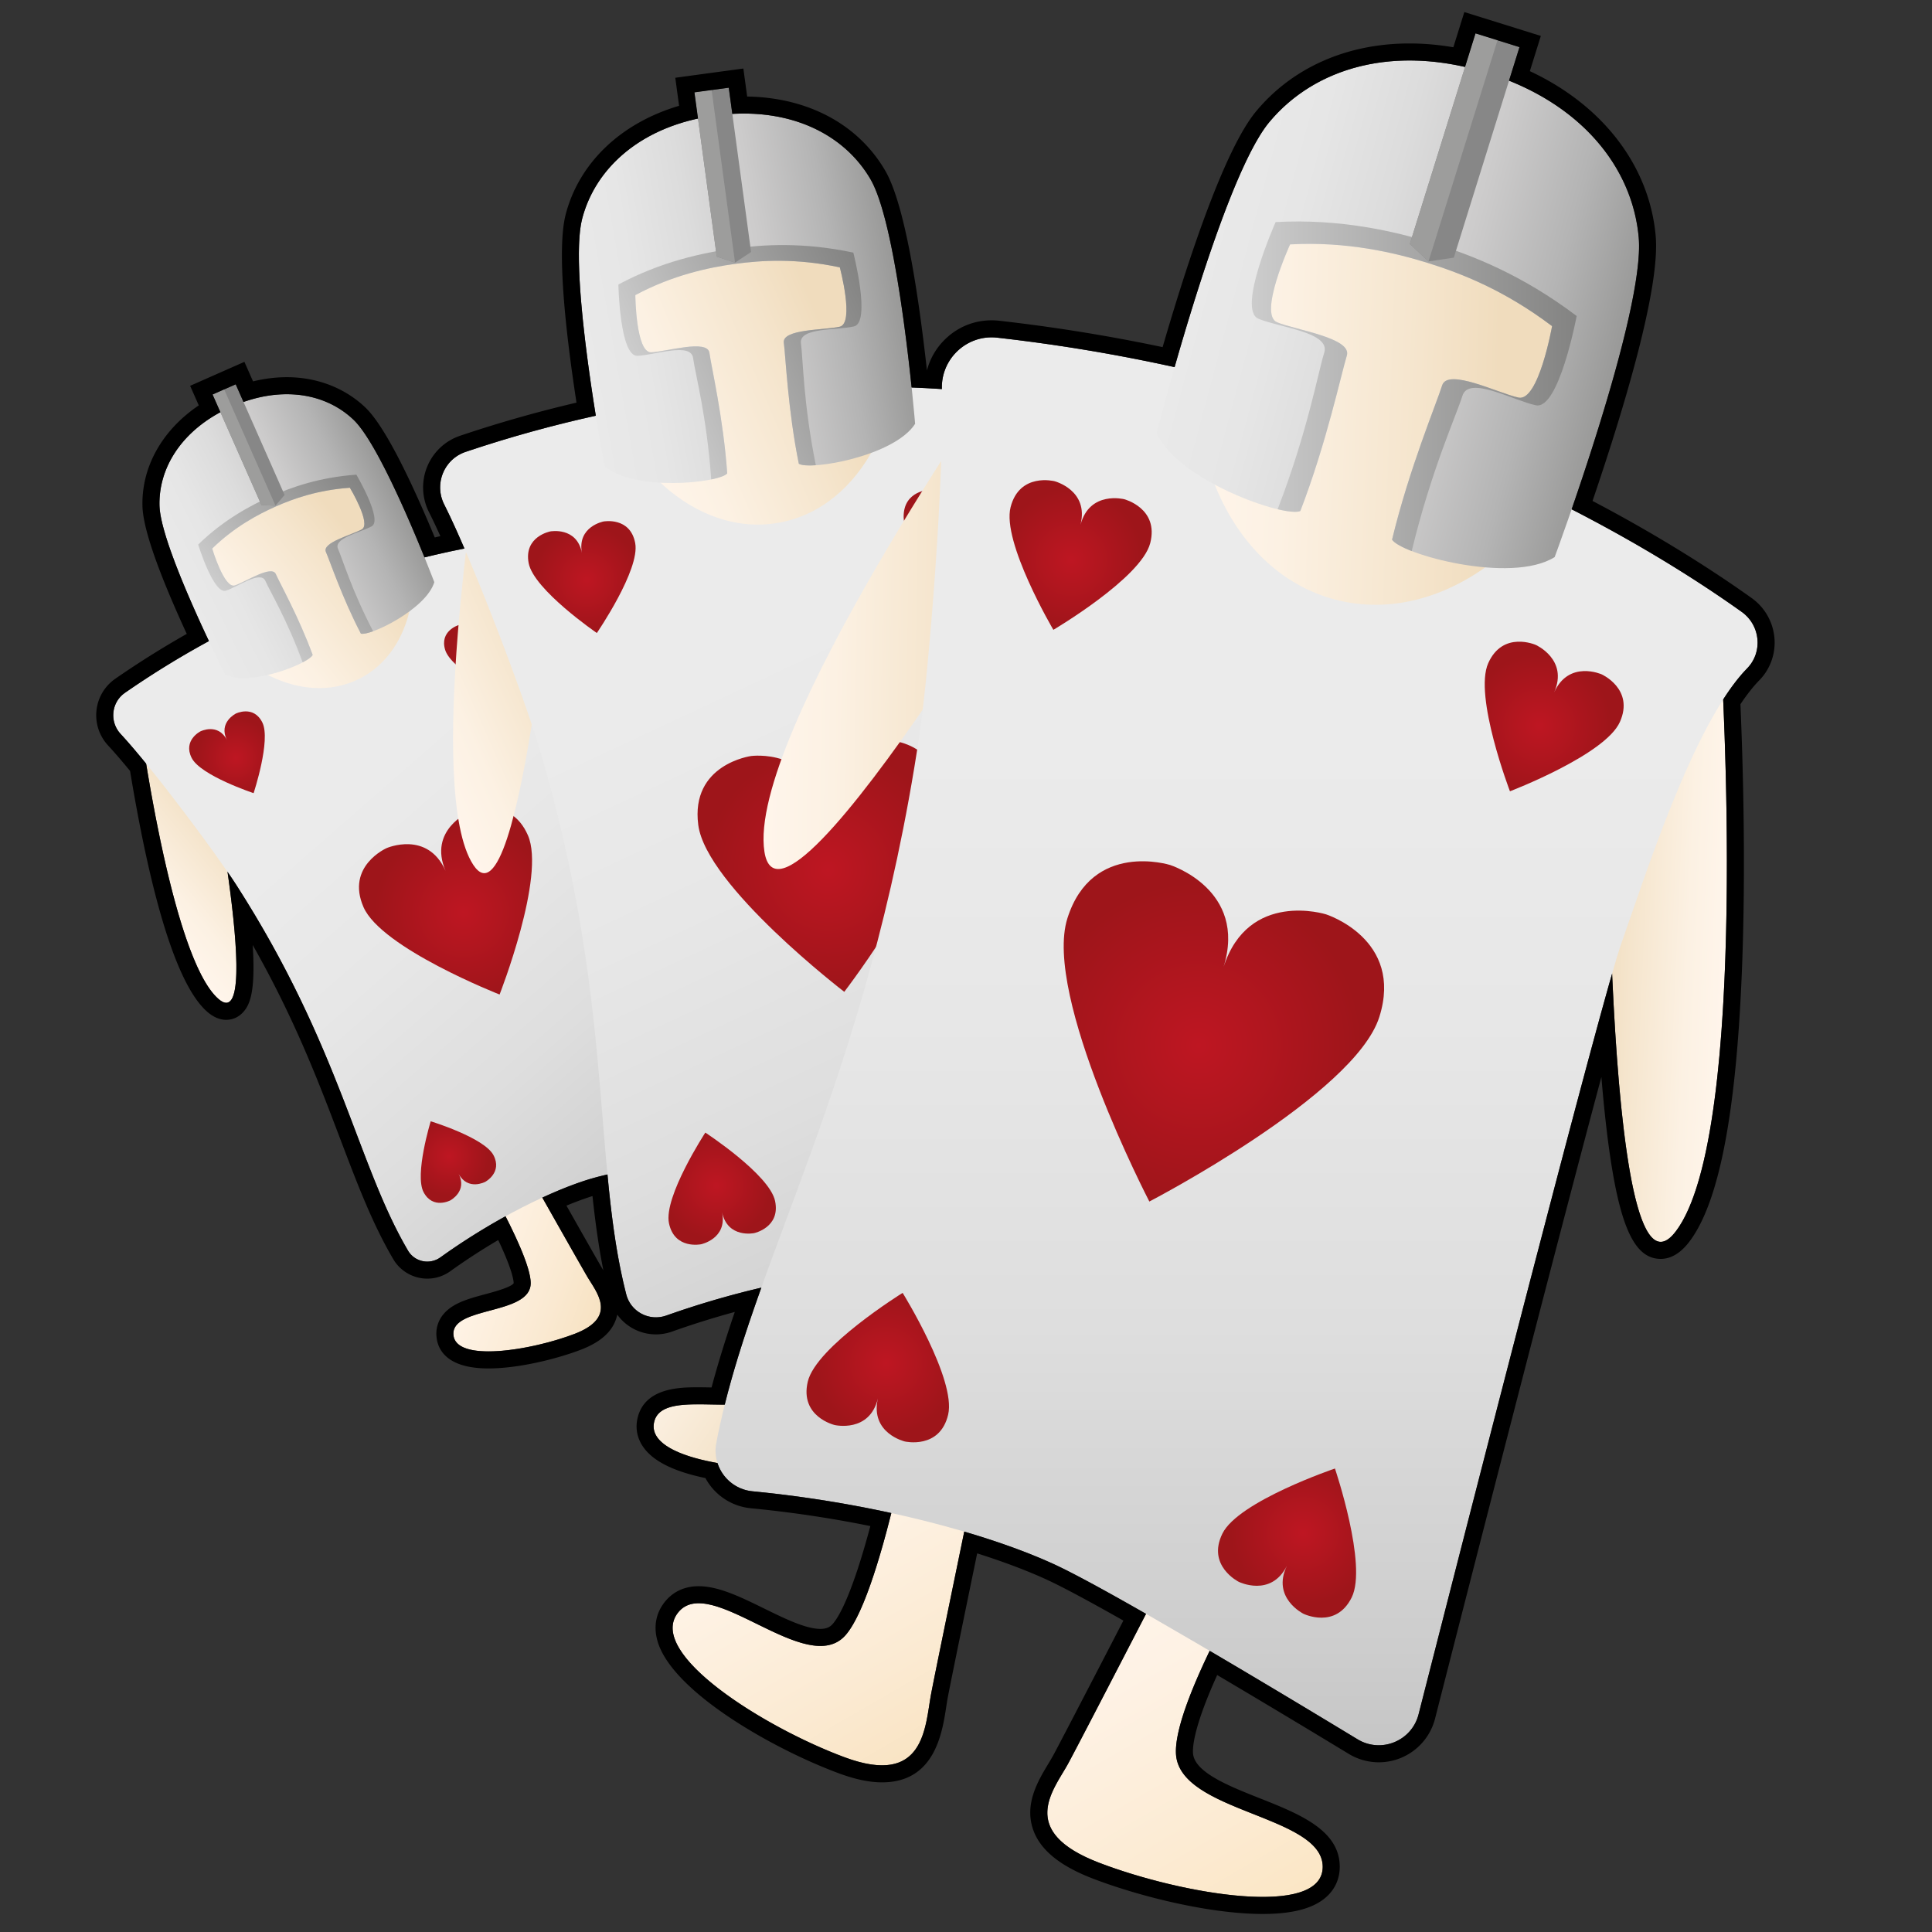 <svg xmlns="http://www.w3.org/2000/svg" viewBox="0 0 566.93 566.93"><rect x="0" y="0" width="566.93" height="566.93" fill="#333333" stroke="none"/><style>.st5{fill:#b2b2b2}.st17{fill:#878787}.st18,.st47{fill:#9d9d9c}.st47{display:none}</style><g id="Laag_3_kopie"><linearGradient id="SVGID_1_" gradientUnits="userSpaceOnUse" x1="96.138" y1="254.856" x2="122.748" y2="300.947" gradientTransform="rotate(-41.164 251.459 263.643)"><stop offset="0" stop-color="#fff5eb"/><stop offset=".295" stop-color="#fef2e4"/><stop offset=".738" stop-color="#fae9d1"/><stop offset="1" stop-color="#f7e2c2"/></linearGradient><path d="M136.648 336.094s19.028 30.933 19.08 40.401c.051 9.47-23.117 6.734-22.681 15.074.436 8.34 22.67 4.757 35.526-.141 12.857-4.898 6.473-12.216 3.773-16.777-2.27-3.834-24.046-42.403-24.046-42.403l-11.652 3.846z" fill="url(#SVGID_1_)"/><linearGradient id="SVGID_2_" gradientUnits="userSpaceOnUse" x1="145.865" y1="273.301" x2="177.3" y2="327.747" gradientTransform="rotate(-41.164 251.459 263.643)"><stop offset="0" stop-color="#fff5eb"/><stop offset=".218" stop-color="#fcf1e3"/><stop offset=".544" stop-color="#f5e5cd"/><stop offset=".738" stop-color="#f0dcbd"/></linearGradient><path d="M196.456 316.597s5.269 32.48 11.857 39.311c6.588 6.831 24.248-8.122 29.75-1.85 5.502 6.273-14.143 18.277-27.482 23.189-13.338 4.912-13.238-4.006-14.275-8.684-.945-4.266-11.523-47.087-11.523-47.087l11.673-4.879z" fill="url(#SVGID_2_)"/><path class="st5" d="M168.32 157.182s6.264-.703 6.89 13.353c.494 11.099 7.974 39.63 14.954 68.562 4.999 20.72-39.889-39.79-39.889-39.79l9.801-40.24 8.244-1.885z"/><linearGradient id="SVGID_3_" gradientUnits="userSpaceOnUse" x1="227.081" y1="178.444" x2="251.106" y2="178.444" gradientTransform="rotate(-41.164 251.459 263.643)"><stop offset="0" stop-color="#fff5eb"/><stop offset=".218" stop-color="#fcf1e3"/><stop offset=".544" stop-color="#f5e5cd"/><stop offset=".738" stop-color="#f0dcbd"/></linearGradient><path d="M161.546 166.224s58.052 52.22 58.377 72.55c.325 20.329-69.876-54.084-69.876-54.084l11.5-18.466z" fill="url(#SVGID_3_)"/><linearGradient id="SVGID_4_" gradientUnits="userSpaceOnUse" x1="86.38" y1="124.148" x2="140.833" y2="124.148" gradientTransform="matrix(.646 -.599 .636 .765 -94.55 221.276)"><stop offset="0" stop-color="#fff5eb"/><stop offset=".218" stop-color="#fcf1e3"/><stop offset=".544" stop-color="#f5e5cd"/><stop offset=".738" stop-color="#f0dcbd"/></linearGradient><path d="M40.71 209.58s9.208 71.278 23.406 83.562-4.89-80.593-4.89-80.593L40.71 209.58z" fill="url(#SVGID_4_)"/><linearGradient id="SVGID_5_" gradientUnits="userSpaceOnUse" x1="171.548" y1="76.78" x2="171.548" y2="303.343" gradientTransform="rotate(-41.164 251.459 263.643)"><stop offset="0" stop-color="#ebebeb"/><stop offset=".289" stop-color="#ebebeb"/><stop offset=".485" stop-color="#e7e7e7"/><stop offset=".702" stop-color="#dedede"/><stop offset=".93" stop-color="#cdcdcd"/><stop offset="1" stop-color="#c6c6c6"/></linearGradient><path d="M119.735 366.993c1.956 3.321 6.353 4.224 9.484 1.976 16.023-11.503 33.046-19.804 44.317-23.119 9.324-2.742 39.981-8.25 55.242-10.921 4.373-.766 6.758-5.533 4.753-9.493-13.097-25.868-53.739-106.3-57.122-114.944-4.54-11.597-18.637-48.189-8.089-53.31 0 0-64.678-.314-131.65 46.11-4.015 2.782-4.602 8.491-1.279 12.07 9.53 10.263 28.21 35.377 33.93 44.29 30.638 47.742 35.42 81.88 50.414 107.34z" fill="url(#SVGID_5_)"/><radialGradient id="SVGID_6_" cx="116.616" cy="229.703" r="26.32" gradientTransform="rotate(-23.603 217.295 202.173)" gradientUnits="userSpaceOnUse"><stop offset="0" stop-color="#be1622"/><stop offset="1" stop-color="#9e151a"/></radialGradient><path d="M146.604 291.826s13.584-34.656 8.31-46.712c-5.276-12.055-17.334-6.786-17.334-6.786s-11.997 5.236-6.827 17.236c-5.292-11.946-17.286-6.7-17.286-6.7s-12.058 5.269-6.795 17.33c5.263 12.06 39.922 25.636 39.922 25.636" fill="url(#SVGID_6_)"/><radialGradient id="SVGID_7_" cx="146.593" cy="182.957" r="11.601" gradientTransform="rotate(-17.088 177.927 198.447)" gradientUnits="userSpaceOnUse"><stop offset="0" stop-color="#be1622"/><stop offset="1" stop-color="#9e151a"/></radialGradient><path d="M146.835 203.935s7.682-14.497 5.975-20.04c-1.707-5.543-7.25-3.839-7.25-3.839s-5.516 1.693-3.852 7.206c-1.72-5.496-7.235-3.798-7.235-3.798s-5.544 1.704-3.842 7.249 16.2 13.223 16.2 13.223" fill="url(#SVGID_7_)"/><radialGradient id="SVGID_8_" cx="77.931" cy="153.486" r="11.601" gradientTransform="rotate(-26.679 218.822 206.322)" gradientUnits="userSpaceOnUse"><stop offset="0" stop-color="#be1622"/><stop offset="1" stop-color="#9e151a"/></radialGradient><path d="M74.418 232.735s5.16-15.574 2.553-20.755-7.79-2.577-7.79-2.577-5.156 2.589-2.596 7.747c-2.612-5.132-7.767-2.54-7.767-2.54s-5.182 2.605-2.58 7.788 18.176 10.34 18.176 10.34" fill="url(#SVGID_8_)"/><radialGradient id="SVGID_9_" cx="293.818" cy="561.542" r="11.601" gradientTransform="rotate(152.029 240.502 430.238)" gradientUnits="userSpaceOnUse"><stop offset="0" stop-color="#be1622"/><stop offset="1" stop-color="#9e151a"/></radialGradient><path d="M126.387 329.034s-4.807 15.686-2.084 20.807c2.723 5.121 7.845 2.401 7.845 2.401s5.097-2.704 2.422-7.804c2.726 5.073 7.821 2.364 7.821 2.364s5.123-2.72 2.405-7.844c-2.718-5.123-18.406-9.926-18.406-9.926" fill="url(#SVGID_9_)"/><radialGradient id="SVGID_10_" cx="246.683" cy="519.969" r="11.601" gradientTransform="rotate(165.113 236.856 414.823)" gradientUnits="userSpaceOnUse"><stop offset="0" stop-color="#be1622"/><stop offset="1" stop-color="#9e151a"/></radialGradient><path d="M197.363 304.521s-8.233 14.192-6.74 19.796 7.098 4.114 7.098 4.114 5.577-1.48 4.125-7.053c1.508 5.558 7.084 4.074 7.084 4.074s5.605-1.49 4.118-7.096c-1.488-5.606-15.68-13.836-15.68-13.836" fill="url(#SVGID_10_)"/><linearGradient id="SVGID_11_" gradientUnits="userSpaceOnUse" x1="158.145" y1="82.6" x2="224.366" y2="82.6" gradientTransform="rotate(-39.137 249.667 269.257)"><stop offset="0" stop-color="#fff5eb"/><stop offset=".218" stop-color="#fcf1e3"/><stop offset=".544" stop-color="#f5e5cd"/><stop offset=".738" stop-color="#f0dcbd"/></linearGradient><path d="M115.722 146.89c-10.37-20.929-31.839-31.423-47.951-23.439s-20.768 31.423-10.397 52.351 31.839 31.423 47.951 23.439 20.767-31.422 10.397-52.351z" fill="url(#SVGID_11_)"/><linearGradient id="SVGID_12_" gradientUnits="userSpaceOnUse" x1="163.127" y1="62.292" x2="229.51" y2="80.08" gradientTransform="rotate(-41.164 251.459 263.643)"><stop offset="0" stop-color="#e9e9e9"/><stop offset=".186" stop-color="#e6e6e6"/><stop offset=".389" stop-color="#dcdcdc"/><stop offset=".599" stop-color="#cccbcb"/><stop offset=".814" stop-color="#b4b4b4"/><stop offset="1" stop-color="#999998"/></linearGradient><path d="M103.776 123.209c-8.25-7.9-21.433-10.236-35.773-3.9-14.34 6.337-21.49 17.657-21.202 29.075.306 12.14 19.275 49.563 19.275 49.563 7.49 3.582 24.482-3.261 25.676-5.758-4.046-11.062-9.606-20.995-10.819-23.74-1.213-2.746-8.846 2.277-11.987 3.337-3.142 1.06-6.675-10.813-6.675-10.813 6.479-6.334 13.506-10.07 18.682-12.357 5.175-2.287 12.204-4.815 21.714-5.493 0 0 6.4 10.606 3.501 12.215-2.898 1.609-11.751 3.871-10.538 6.617 1.213 2.745 4.814 13.544 10.27 23.983 2.649.798 19.15-7.158 21.543-15.107 0 0-14.897-39.222-23.667-47.622z" fill="url(#SVGID_12_)"/><linearGradient id="SVGID_13_" gradientUnits="userSpaceOnUse" x1="170.45" y1="84.653" x2="222.728" y2="84.653" gradientTransform="rotate(-41.164 251.459 263.643)"><stop offset="0" stop-color="#ccc"/><stop offset="1" stop-color="#838382"/></linearGradient><path d="M109.083 154.432c3.33-1.849-4.511-15.141-4.511-15.141-10.928.779-19.004 3.684-24.95 6.311-5.947 2.628-14.022 6.921-21.466 14.199 0 0 4.548 14.747 8.157 13.53 3.61-1.218 10.17-6.012 11.563-2.858 1.392 3.15 6.3 11.226 10.942 23.9 1.587-.836 2.665-1.62 2.934-2.184-4.046-11.062-9.606-20.995-10.819-23.74-1.213-2.746-8.846 2.277-11.987 3.337-3.142 1.06-6.675-10.813-6.675-10.813 6.479-6.334 13.506-10.07 18.682-12.357s12.204-4.815 21.714-5.493c0 0 6.4 10.606 3.501 12.215-2.898 1.609-11.751 3.871-10.538 6.617 1.213 2.745 4.814 13.544 10.27 23.983.597.18 1.903-.089 3.589-.699-6.246-11.965-8.913-21.033-10.304-24.182-1.394-3.154 6.567-4.777 9.898-6.625z" fill="url(#SVGID_13_)"/><path class="st17" d="M65.776 114.27l-3.39 1.499L76.73 148.23l4.116.144 2.665-3.14-14.344-32.461z"/><path class="st18" d="M62.386 115.769L76.73 148.23l4.116.144-15.07-34.104z"/></g><g id="Laag_3"><linearGradient id="SVGID_14_" gradientUnits="userSpaceOnUse" x1="170.27" y1="321.322" x2="206.754" y2="384.514" gradientTransform="rotate(-25.058 300.856 283.507)"><stop offset="0" stop-color="#fff5eb"/><stop offset=".218" stop-color="#fcf1e3"/><stop offset=".544" stop-color="#f5e5cd"/><stop offset=".738" stop-color="#f0dcbd"/></linearGradient><path d="M217.799 345.559s13.299 47.982 9.766 60.474c-3.533 12.491-33.01.076-35.608 11.228-2.598 11.15 28.05 14.888 46.849 13.326s13.172-13.628 11.35-20.663c-1.533-5.913-15.545-64.999-15.545-64.999l-16.812.634z" fill="url(#SVGID_14_)"/><linearGradient id="SVGID_15_" gradientUnits="userSpaceOnUse" x1="238.447" y1="346.611" x2="281.544" y2="421.258" gradientTransform="rotate(-25.058 300.856 283.507)"><stop offset="0" stop-color="#fff5eb"/><stop offset=".218" stop-color="#fcf1e3"/><stop offset=".544" stop-color="#f5e5cd"/><stop offset=".738" stop-color="#f0dcbd"/></linearGradient><path d="M303.995 342.625s-5.414 44.787.665 56.29c6.08 11.504 35.03-1.475 39.891 8.88s-25.58 18.693-45.018 20.09c-19.438 1.398-15.915-10.312-15.5-16.868.376-5.979 2.73-66.406 2.73-66.406l17.232-1.986z" fill="url(#SVGID_15_)"/><path class="st5" d="M327.566 121.942s8.518 1.457 3.997 20.208c-3.57 14.808-4.57 55.235-6.38 95.999-1.296 29.193-37.408-67.584-37.408-67.584l28.215-49.275 11.576.652z"/><linearGradient id="SVGID_16_" gradientUnits="userSpaceOnUse" x1="349.795" y1="216.561" x2="382.735" y2="216.561" gradientTransform="rotate(-25.058 300.856 283.507)"><stop offset="0" stop-color="#fff5eb"/><stop offset=".218" stop-color="#fcf1e3"/><stop offset=".544" stop-color="#f5e5cd"/><stop offset=".738" stop-color="#f0dcbd"/></linearGradient><path d="M315.204 131.276s56.605 90.865 49.301 117.766c-7.304 26.9-71.471-97.818-71.471-97.818l22.17-19.948z" fill="url(#SVGID_16_)"/><linearGradient id="SVGID_17_" gradientUnits="userSpaceOnUse" x1="161.307" y1="135.574" x2="235.962" y2="135.574" gradientTransform="matrix(.804 -.4 .402 .911 -66.083 148.138)"><stop offset="0" stop-color="#fff5eb"/><stop offset=".218" stop-color="#fcf1e3"/><stop offset=".544" stop-color="#f5e5cd"/><stop offset=".738" stop-color="#f0dcbd"/></linearGradient><path d="M140.394 134.715s-15.698 97.556-1.497 119.097c14.2 21.54 25.152-108.236 25.152-108.236l-23.655-10.861z" fill="url(#SVGID_17_)"/><linearGradient id="SVGID_18_" gradientUnits="userSpaceOnUse" x1="273.659" y1="77.178" x2="273.659" y2="387.799" gradientTransform="rotate(-25.058 300.856 283.507)"><stop offset="0" stop-color="#ebebeb"/><stop offset=".289" stop-color="#ebebeb"/><stop offset=".485" stop-color="#e7e7e7"/><stop offset=".702" stop-color="#dedede"/><stop offset=".93" stop-color="#cdcdcd"/><stop offset="1" stop-color="#c6c6c6"/></linearGradient><path d="M183.77 379.826c1.312 5.119 6.76 7.98 11.74 6.21 25.481-9.058 51.06-13.517 67.168-13.596 13.324-.066 55.801 4.338 76.92 6.625 6.05.655 11.005-4.718 9.87-10.697-7.413-39.054-30.355-160.457-31.524-173.13-1.568-17.002-6.22-70.563 9.622-73.296 0 0-85.074-25.013-190.948 10.663-6.346 2.138-9.291 9.434-6.275 15.413 8.65 17.143 23.702 57.328 27.847 71.244 22.198 74.538 15.514 121.323 25.58 160.564z" fill="url(#SVGID_18_)"/><radialGradient id="SVGID_19_" cx="223.435" cy="240.667" r="36.085" gradientTransform="rotate(-7.497 344.622 98.383)" gradientUnits="userSpaceOnUse"><stop offset="0" stop-color="#be1622"/><stop offset="1" stop-color="#9e151a"/></radialGradient><path d="M247.75 291.035s31.075-40.482 28.712-58.368-20.25-15.532-20.25-15.532-17.795 2.335-15.548 20.107c-2.427-17.748-20.22-15.4-20.22-15.4s-17.888 2.354-15.543 20.242 42.835 48.953 42.835 48.953" fill="url(#SVGID_19_)"/><radialGradient id="SVGID_20_" cx="264.74" cy="155.982" r="15.905" gradientTransform="rotate(-.982 475.398 -803.276)" gradientUnits="userSpaceOnUse"><stop offset="0" stop-color="#be1622"/><stop offset="1" stop-color="#9e151a"/></radialGradient><path d="M281.484 175.352s15.633-16.173 15.493-24.124c-.14-7.95-8.091-7.814-8.091-7.814s-7.91.133-7.815 8.028c-.175-7.894-8.084-7.755-8.084-7.755s-7.95.136-7.819 8.087c.133 7.95 16.31 23.579 16.31 23.579" fill="url(#SVGID_20_)"/><radialGradient id="SVGID_21_" cx="169.398" cy="143.999" r="15.905" gradientTransform="rotate(-10.573 311.915 141.804)" gradientUnits="userSpaceOnUse"><stop offset="0" stop-color="#be1622"/><stop offset="1" stop-color="#9e151a"/></radialGradient><path d="M175.142 185.745s12.72-18.552 11.256-26.368c-1.463-7.816-9.28-6.357-9.28-6.357s-7.776 1.449-6.367 9.218c-1.488-7.754-9.264-6.3-9.264-6.3s-7.817 1.46-6.362 9.277 20.011 20.531 20.011 20.531" fill="url(#SVGID_21_)"/><radialGradient id="SVGID_22_" cx="201.984" cy="519.761" r="15.905" gradientTransform="rotate(168.135 215.04 434.27)" gradientUnits="userSpaceOnUse"><stop offset="0" stop-color="#be1622"/><stop offset="1" stop-color="#9e151a"/></radialGradient><path d="M206.968 332.357s-12.297 18.834-10.659 26.615c1.64 7.78 9.42 6.146 9.42 6.146s7.743-1.624 6.16-9.359c1.662 7.719 9.403 6.09 9.403 6.09s7.781-1.636 6.15-9.418c-1.63-7.783-20.468-20.076-20.468-20.076" fill="url(#SVGID_22_)"/><radialGradient id="SVGID_23_" cx="120.963" cy="501.972" r="15.905" gradientTransform="rotate(-178.781 214.36 421.466)" gradientUnits="userSpaceOnUse"><stop offset="0" stop-color="#be1622"/><stop offset="1" stop-color="#9e151a"/></radialGradient><path d="M309.782 327.064s-16.242 15.561-16.407 23.511 7.784 8.12 7.784 8.12 7.91.17 8.117-7.722c-.128 7.894 7.781 8.06 7.781 8.06s7.95.169 8.123-7.781c.173-7.95-15.392-24.188-15.392-24.188" fill="url(#SVGID_23_)"/><linearGradient id="SVGID_24_" gradientUnits="userSpaceOnUse" x1="256.501" y1="79.566" x2="347.292" y2="79.566" gradientTransform="rotate(-23.031 301.213 293.179)"><stop offset="0" stop-color="#fff5eb"/><stop offset=".218" stop-color="#fcf1e3"/><stop offset=".544" stop-color="#f5e5cd"/><stop offset=".738" stop-color="#f0dcbd"/></linearGradient><path d="M262.198 88.38c-5.7-31.512-29.987-53.5-54.247-49.112s-39.306 33.49-33.606 65.002 29.987 53.5 54.247 49.112 39.306-33.491 33.606-65.003z" fill="url(#SVGID_24_)"/><linearGradient id="SVGID_25_" gradientUnits="userSpaceOnUse" x1="262.114" y1="57.314" x2="353.126" y2="81.701" gradientTransform="rotate(-25.058 300.856 283.507)"><stop offset="0" stop-color="#e9e9e9"/><stop offset=".186" stop-color="#e6e6e6"/><stop offset=".389" stop-color="#dcdcdc"/><stop offset=".599" stop-color="#cccbcb"/><stop offset=".814" stop-color="#b4b4b4"/><stop offset="1" stop-color="#999998"/></linearGradient><path d="M255.47 52.643c-7.861-13.543-24.338-21.634-45.637-18.742-21.299 2.892-35.022 15.084-38.986 30.233-4.215 16.107 6.538 72.616 6.538 72.616 8.503 7.566 33.488 5.015 36.01 2.18-1.121-16.109-4.667-31.308-5.22-35.385-.554-4.078-12.52-.365-17.06-.164-4.54.201-4.679-16.781-4.679-16.781 10.943-5.878 21.62-8.128 29.308-9.171 7.686-1.044 17.906-1.7 30.691 1.023 0 0 4.396 16.405-.034 17.422-4.43 1.016-16.952.63-16.398 4.707.553 4.077 1.19 19.671 4.405 35.497 3.186 2.058 27.947-2.146 34.124-11.705 0 0-4.706-57.33-13.063-71.73z" fill="url(#SVGID_25_)"/><linearGradient id="SVGID_26_" gradientUnits="userSpaceOnUse" x1="272.154" y1="87.971" x2="343.828" y2="87.971" gradientTransform="rotate(-25.058 300.856 283.507)"><stop offset="0" stop-color="#ccc"/><stop offset="1" stop-color="#838382"/></linearGradient><path d="M250.584 95.788c5.09-1.168-.183-21.66-.183-21.66-14.69-3.13-26.433-2.375-35.265-1.175-8.833 1.2-21.101 3.783-33.675 10.537 0 0 .382 21.156 5.6 20.924 5.217-.23 15.68-4.05 16.317.635.635 4.677 4.03 17.182 5.322 35.642 2.408-.497 4.126-1.12 4.695-1.76-1.121-16.11-4.667-31.309-5.22-35.386-.554-4.078-12.52-.365-17.06-.164-4.54.201-4.679-16.781-4.679-16.781 10.943-5.878 21.62-8.128 29.308-9.171 7.686-1.044 17.906-1.7 30.691 1.023 0 0 4.396 16.405-.034 17.422-4.43 1.016-16.952.63-16.398 4.707.553 4.077 1.19 19.671 4.405 35.497.718.464 2.54.607 4.994.444-3.677-18.136-3.74-31.094-4.375-35.771-.636-4.685 10.467-3.794 15.557-4.963z" fill="url(#SVGID_26_)"/><path class="st17" d="M208.816 26.415l-5.035.686 6.547 48.213 5.367 1.755 4.704-3.122-6.547-48.214z"/><path class="st18" d="M203.78 27.1l6.548 48.214 5.367 1.755-6.879-50.654z"/></g><g id="Laag_2"><linearGradient id="SVGID_27_" gradientUnits="userSpaceOnUse" x1="231.82" y1="423.714" x2="280.345" y2="507.761"><stop offset="0" stop-color="#fff5eb"/><stop offset=".295" stop-color="#fef2e4"/><stop offset=".738" stop-color="#fbead2"/><stop offset="1" stop-color="#f9e4c4"/></linearGradient><path d="M270.478 401.395s-11.006 65.303-22.3 78.363c-11.293 13.061-39.816-18.502-49.227-6.53-9.411 11.972 25.41 33.74 48.94 42.447 23.528 8.707 23.547-9 25.314-18.502 1.485-7.989 17.885-87.071 17.885-87.071l-20.612-8.707z" fill="url(#SVGID_27_)"/><linearGradient id="SVGID_28_" gradientUnits="userSpaceOnUse" x1="322.498" y1="457.348" x2="379.819" y2="556.632"><stop offset="0" stop-color="#fff5eb"/><stop offset=".295" stop-color="#fef2e5"/><stop offset=".738" stop-color="#fcebd3"/><stop offset="1" stop-color="#fbe6c5"/></linearGradient><path d="M375.984 446.415s-31.752 50.912-30.907 68.197c.845 17.284 43.037 17.954 43.061 33.169.024 15.214-41.352 8.113-65.558-1.153s-13.366-21.389-9.174-29.055c3.822-6.991 40.697-78.472 40.697-78.472l21.88 7.314z" fill="url(#SVGID_28_)"/><linearGradient id="SVGID_29_" gradientUnits="userSpaceOnUse" x1="473.433" y1="282.002" x2="517.244" y2="282.002" gradientTransform="matrix(.866 -.043 -.043 .986 70.855 22.65)"><stop offset="0" stop-color="#f0dcbd"/><stop offset=".262" stop-color="#f5e5cd"/><stop offset=".705" stop-color="#fcf1e3"/><stop offset="1" stop-color="#fff5eb"/></linearGradient><path d="M505.059 193.687s8.65 138.692-13.299 167.63c-21.949 28.938-20.044-154.61-20.044-154.61l33.343-13.02z" fill="url(#SVGID_29_)"/><linearGradient id="SVGID_30_" gradientUnits="userSpaceOnUse" x1="218.849" y1="180.595" x2="318.144" y2="180.595" gradientTransform="matrix(.927 -.015 -.015 .997 24.902 5.282)"><stop offset="0" stop-color="#fff5eb"/><stop offset=".218" stop-color="#fcf1e3"/><stop offset=".544" stop-color="#f5e5cd"/><stop offset=".738" stop-color="#f0dcbd"/></linearGradient><path d="M294.509 107.598s-75.568 108.339-70.185 142.378c5.384 34.039 93.503-115.768 93.503-115.768l-23.318-26.61z" fill="url(#SVGID_30_)"/><linearGradient id="SVGID_31_" gradientUnits="userSpaceOnUse" x1="362.861" y1="98.992" x2="362.861" y2="512.131"><stop offset="0" stop-color="#ebebeb"/><stop offset=".289" stop-color="#ebebeb"/><stop offset=".485" stop-color="#e7e7e7"/><stop offset=".702" stop-color="#dedede"/><stop offset=".93" stop-color="#cdcdcd"/><stop offset="1" stop-color="#c6c6c6"/></linearGradient><path d="M210.18 423.478c-1.308 6.935 3.617 13.456 10.642 14.131 35.803 3.44 69.134 12.477 88.586 21.455 16.091 7.426 64.791 36.662 88.947 51.312 6.918 4.196 15.915.517 17.915-7.323 13.067-51.226 53.816-210.433 59.546-226.36 6.07-16.87 20.78-64.156 36.854-80.548 4.704-4.796 3.902-12.681-1.566-16.584-30.237-21.579-106.432-67.838-218.479-80.476-8.85-.998-16.508 6.134-16.242 15.036.765 25.528-3.736 82.424-6.582 101.525-15.239 102.29-49.635 154.894-59.62 207.832z" fill="url(#SVGID_31_)"/><radialGradient id="SVGID_32_" cx="332.631" cy="283.082" r="47.995" gradientTransform="rotate(17.561 265.358 356.839)" gradientUnits="userSpaceOnUse"><stop offset="0" stop-color="#be1622"/><stop offset="1" stop-color="#9e151a"/></radialGradient><path d="M337.279 352.573s60.244-31.27 67.473-54.151-15.65-30.12-15.65-30.12-22.755-7.212-30.06 15.467c7.074-22.752-15.688-29.945-15.688-29.945s-22.877-7.24-30.128 15.633 24.035 83.11 24.035 83.11" fill="url(#SVGID_32_)"/><radialGradient id="SVGID_33_" cx="391.181" cy="154.333" r="21.154" gradientTransform="rotate(24.076 284.17 325.537)" gradientUnits="userSpaceOnUse"><stop offset="0" stop-color="#be1622"/><stop offset="1" stop-color="#9e151a"/></radialGradient><path d="M443.089 232.195s27.945-10.681 32.255-20.34-5.346-13.972-5.346-13.972-9.605-4.296-13.938 5.27c4.236-9.61-5.372-13.898-5.372-13.898s-9.656-4.314-13.975 5.34c-4.32 9.654 6.368 37.597 6.368 37.597" fill="url(#SVGID_33_)"/><radialGradient id="SVGID_34_" cx="258.342" cy="160.299" r="21.154" gradientTransform="rotate(14.484 270.497 382.857)" gradientUnits="userSpaceOnUse"><stop offset="0" stop-color="#be1622"/><stop offset="1" stop-color="#9e151a"/></radialGradient><path d="M309.107 184.813s25.775-15.188 28.415-25.43c2.64-10.24-7.6-12.886-7.6-12.886s-10.185-2.635-12.864 7.519c2.575-10.181-7.613-12.808-7.613-12.808s-10.24-2.646-12.89 7.593c-2.65 10.238 12.544 36.01 12.544 36.01" fill="url(#SVGID_34_)"/><radialGradient id="SVGID_35_" cx="113.216" cy="441.451" r="21.154" gradientTransform="rotate(-166.807 184.231 412.227)" gradientUnits="userSpaceOnUse"><stop offset="0" stop-color="#be1622"/><stop offset="1" stop-color="#9e151a"/></radialGradient><path d="M264.865 379.387s-25.426 15.765-27.835 26.063c-2.408 10.298 7.889 12.712 7.889 12.712s10.242 2.405 12.691-7.807c-2.345 10.237 7.9 12.634 7.9 12.634s10.297 2.413 12.716-7.882-13.353-35.718-13.353-35.718" fill="url(#SVGID_35_)"/><radialGradient id="SVGID_36_" cx="-15.928" cy="448.122" r="21.154" gradientTransform="rotate(-153.724 183.424 402.525)" gradientUnits="userSpaceOnUse"><stop offset="0" stop-color="#be1622"/><stop offset="1" stop-color="#9e151a"/></radialGradient><path d="M391.722 430.926s-28.335 9.6-33.012 19.085c-4.677 9.486 4.806 14.168 4.806 14.168s9.432 4.662 14.129-4.731c-4.601 9.44 4.835 14.094 4.835 14.094s9.483 4.682 14.17-4.799c4.687-9.48-4.92-37.813-4.92-37.813" fill="url(#SVGID_36_)"/><linearGradient id="SVGID_37_" gradientUnits="userSpaceOnUse" x1="348.367" y1="98.203" x2="469.122" y2="98.203" gradientTransform="rotate(2.027 320.598 176.065)"><stop offset="0" stop-color="#fff5eb"/><stop offset=".218" stop-color="#fcf1e3"/><stop offset=".544" stop-color="#f5e5cd"/><stop offset=".738" stop-color="#f0dcbd"/></linearGradient><path d="M468.845 116.54c10.883-41.177-5.994-81.351-37.695-89.73s-66.224 18.21-77.108 59.388 5.994 81.351 37.695 89.73c31.702 8.379 66.224-18.21 77.108-59.388z" fill="url(#SVGID_37_)"/><linearGradient id="SVGID_38_" gradientUnits="userSpaceOnUse" x1="315.77" y1="175.586" x2="319.776" y2="164.579"><stop offset="0" stop-color="#fff"/><stop offset=".264" stop-color="#fdfdfd"/><stop offset=".452" stop-color="#f6f6f6"/><stop offset=".615" stop-color="#ebebeb"/><stop offset=".765" stop-color="#dbdbdb"/><stop offset=".905" stop-color="#c5c5c5"/><stop offset="1" stop-color="#b2b2b2"/></linearGradient><path class="st47" d="M91.164 149.108l-3.066.001v29.361l3.066 1.485 3.067-1.485v-29.36z"/><path class="st47" d="M88.098 149.11v29.36l3.066 1.485v-30.847z"/><linearGradient id="SVGID_39_" gradientUnits="userSpaceOnUse" x1="353.976" y1="72.573" x2="475.026" y2="105.008"><stop offset="0" stop-color="#e9e9e9"/><stop offset=".186" stop-color="#e6e6e6"/><stop offset=".389" stop-color="#dcdcdc"/><stop offset=".599" stop-color="#cccbcb"/><stop offset=".814" stop-color="#b4b4b4"/><stop offset="1" stop-color="#999998"/></linearGradient><path d="M480.868 69.693c-1.842-20.746-17.137-39.776-44.428-48.29-27.291-8.512-50.693-1.553-64.003 14.466-14.152 17.032-33.027 91.175-33.027 91.175 5.982 13.906 37.522 24.907 42.158 22.913 7.724-20.042 12.013-40.352 13.643-45.576s-14.878-7.492-20.462-9.808c-5.585-2.315 3.815-22.854 3.815-22.854 16.496-.919 30.628 2.386 40.478 5.459 9.85 3.072 22.533 8.038 36.403 18.522 0 0-3.945 22.241-9.856 20.971-5.91-1.27-20.779-8.79-22.409-3.566s-9.648 24.372-14.688 45.25c2.68 4.276 34.881 13.159 47.708 5.12 0 0 26.626-71.725 24.668-93.782z" fill="url(#SVGID_39_)"/><linearGradient id="SVGID_40_" gradientUnits="userSpaceOnUse" x1="367.329" y1="113.348" x2="462.658" y2="113.348"><stop offset="0" stop-color="#ccc"/><stop offset="1" stop-color="#838382"/></linearGradient><path d="M450.678 118.925c6.791 1.46 11.98-26.2 11.98-26.2-15.936-12.046-30.51-17.752-41.827-21.282-11.317-3.53-27.555-7.328-46.51-6.273 0 0-11.456 25.704-5.04 28.364 6.417 2.66 21.176 3.953 19.304 9.956-1.87 5.994-4.825 22.973-13.666 45.943 3.182.757 5.603.973 6.649.524 7.724-20.042 12.013-40.352 13.643-45.576s-14.878-7.492-20.462-9.808c-5.585-2.315 3.815-22.854 3.815-22.854 16.496-.919 30.628 2.386 40.478 5.459 9.85 3.072 22.533 8.038 36.403 18.522 0 0-3.945 22.241-9.856 20.971-5.91-1.27-20.779-8.79-22.409-3.566s-9.648 24.372-14.688 45.25c.604.965 2.72 2.163 5.767 3.35 5.787-23.923 13.01-39.571 14.879-45.565 1.872-6.003 14.75 1.325 21.54 2.785z" fill="url(#SVGID_40_)"/><path class="st17" d="M439.432 11.812l-6.453-2.01-19.27 61.778 5.477 5.138 7.427-1.113 19.27-61.779z"/><path class="st18" d="M432.979 9.801l-19.27 61.779 5.477 5.138 20.246-64.906z"/><path d="M432.979 9.801l6.453 2.01 6.452 2.015-3.073 9.85c23.296 9.334 36.364 26.947 38.057 46.017 1.413 15.925-12.072 57.739-19.68 79.758 22.258 11.42 39.053 22.358 49.916 30.11 5.468 3.902 6.27 11.788 1.566 16.584-2.378 2.425-4.725 5.54-7.02 9.119 1.508 33.912 4.191 132.215-13.89 156.053-1.604 2.115-3.08 3.095-4.439 3.095-8.61 0-12.513-39.337-14.262-78.717-10.945 38.073-45.044 171.318-56.79 217.358-1.428 5.6-6.427 9.078-11.688 9.078a11.95 11.95 0 0 1-6.226-1.755c-11.12-6.744-27.438-16.577-43.385-25.952-5.687 11.832-10.22 23.515-9.893 30.188.845 17.284 43.037 17.954 43.061 33.169.01 6.403-7.312 8.854-17.603 8.854-14.16 0-33.937-4.64-47.955-10.007-24.207-9.266-13.366-21.389-9.174-29.055 1.984-3.629 12.872-24.631 22.887-43.995-11.36-6.497-21.178-11.88-26.885-14.514-7.136-3.294-16.146-6.595-26.455-9.625-4.36 21.124-8.991 43.662-9.748 47.733-1.435 7.718-1.715 20.843-14.37 20.843-2.93 0-6.523-.704-10.945-2.34-23.528-8.707-58.35-30.475-48.939-42.447 1.554-1.977 3.629-2.766 6.06-2.766 9.686 0 25.038 12.526 35.731 12.526 2.886 0 5.433-.912 7.437-3.23 4.781-5.53 9.51-20.424 13.376-35.762a349.297 349.297 0 0 0-40.733-6.387c-4.97-.477-8.877-3.887-10.28-8.294-11.279-1.989-20.022-5.885-18.585-12.054 1.057-4.538 6.562-5.174 12.96-5.174 2.497 0 5.129.097 7.686.097h.063c2.776-11.15 6.487-22.44 10.738-34.334a262.657 262.657 0 0 0-27.894 8.187 9.028 9.028 0 0 1-3.029.525c-3.978 0-7.663-2.649-8.712-6.736-2.819-10.99-4.323-22.573-5.517-35.19-1.883.443-3.488.853-4.716 1.214-4.134 1.216-9.046 3.108-14.395 5.578 5.825 10.295 12.047 21.27 13.205 23.223 2.7 4.561 9.084 11.879-3.773 16.777-7.287 2.776-17.585 5.13-25.22 5.13-5.836 0-10.117-1.376-10.306-4.99-.436-8.34 22.732-5.604 22.68-15.073-.021-4.008-3.446-11.86-7.385-19.587a191.372 191.372 0 0 0-19.123 12.061 6.56 6.56 0 0 1-3.838 1.238c-2.233 0-4.42-1.131-5.646-3.214-14.994-25.462-19.776-59.6-50.414-107.34a146.311 146.311 0 0 0-2.552-3.812c2.775 19.585 4.242 38.42-.383 38.42-.637 0-1.39-.357-2.27-1.119-10.127-8.761-17.714-47.53-21.233-69.046-2.788-3.42-5.368-6.447-7.492-8.734-3.323-3.579-2.736-9.288 1.279-12.07a267.397 267.397 0 0 1 24.632-15.17c-5.642-11.96-14.295-31.568-14.5-39.738-.265-10.493 5.77-20.892 17.876-27.428l-2.292-5.187 3.39-1.5 3.391-1.496 2.292 5.187c4.418-1.549 8.693-2.276 12.71-2.276 7.788 0 14.605 2.735 19.607 7.525 6.39 6.12 16.03 28.597 20.794 40.35a251.283 251.283 0 0 1 11.717-2.593c-2.149-4.992-4.18-9.454-5.944-12.948-3.016-5.979-.07-13.275 6.275-15.413a366.599 366.599 0 0 1 38.214-10.614c-2.882-17.9-6.82-47.02-3.985-57.857 3.644-13.925 15.538-25.345 33.978-29.347l-1.044-7.686 5.035-.686 5.036-.682 1.044 7.687a59.962 59.962 0 0 1 3.37-.096c17.197 0 30.415 7.623 37.203 19.319 6.089 10.491 10.239 43.766 12.043 61.059 3.055.121 6.013.278 8.872.465v-.046c-.25-8.342 6.458-15.13 14.586-15.13.546 0 1.099.031 1.655.094a503.168 503.168 0 0 1 52.048 8.648c6.615-23.196 18.256-60.42 27.764-71.864 9.41-11.326 23.863-18.117 41.172-18.116 5.194 0 10.649.613 16.298 1.897l3.072-9.849m-3.285-6.26l-1.488 4.771-1.734 5.559c-4.355-.742-8.665-1.117-12.863-1.118-18.356 0-34.344 7.074-45.018 19.921-9.176 11.044-19.755 42.793-27.43 69.186a510.928 510.928 0 0 0-47.975-7.744 19.834 19.834 0 0 0-2.216-.124c-5.316 0-10.299 2.116-14.03 5.96a19.574 19.574 0 0 0-4.936 8.749c-2.449-22.134-6.446-48.636-12.21-58.568-7.9-13.611-22.64-21.522-40.543-21.801l-.445-3.272-.672-4.953-4.953.671-5.036.682-5.038.686-4.953.674.672 4.953.445 3.276c-17.018 5.026-29.298 16.675-33.261 31.82-2.736 10.456.026 34.933 3.156 55.282a373.367 373.367 0 0 0-34.145 9.715 15.947 15.947 0 0 0-9.662 9.07 16.057 16.057 0 0 0 .52 13.334 184.08 184.08 0 0 1 3.347 7.065c-.55.122-1.1.246-1.652.372-6.199-14.938-14.252-32.279-20.34-38.109-6.002-5.748-14.193-8.914-23.065-8.914-3.25 0-6.57.413-9.914 1.232l-.515-1.164-2.02-4.572-4.572 2.019-3.391 1.497-3.393 1.5-4.571 2.022 2.02 4.572.516 1.168c-10.714 7.23-16.817 18.008-16.526 29.552.164 6.516 4.534 19.121 12.998 37.5a273.731 273.731 0 0 0-20.98 13.172 12.984 12.984 0 0 0-5.51 9.277 13.064 13.064 0 0 0 3.417 10.305c1.75 1.885 3.913 4.393 6.439 7.464 6.552 39.562 14.18 63.343 22.677 70.695 1.793 1.552 3.658 2.339 5.542 2.339 1.947 0 3.748-.84 5.07-2.363 1.835-2.113 3.558-5.731 2.7-19.587 12.357 21.77 19.373 40.26 25.698 56.93 5.064 13.344 9.436 24.868 15.572 35.288 2.063 3.502 5.877 5.677 9.955 5.677 2.435 0 4.77-.752 6.754-2.176 4.5-3.231 9.215-6.298 14.067-9.151 4.144 8.76 4.521 11.84 4.526 12.643a.66.66 0 0 1 0 .031c-.758 1.187-5.826 2.548-8.273 3.204-2.971.798-6.043 1.623-8.541 2.932-5.368 2.814-5.976 6.934-5.86 9.14.19 3.633 2.43 9.727 15.299 9.727 8.757 0 19.87-2.74 27-5.457 5.717-2.178 9.13-5.147 10.437-9.077.14-.423.251-.842.336-1.257a13.996 13.996 0 0 0 11.355 5.796c1.602 0 3.184-.274 4.704-.814a255.3 255.3 0 0 1 18.432-5.77c-2.843 8.35-5.039 15.495-6.813 22.158-1.279-.024-2.6-.049-3.887-.049h-.046c-5.122 0-15.684.027-17.784 9.04-.672 2.884-.156 5.728 1.491 8.223 2.846 4.31 8.886 7.387 18.424 9.376a16.971 16.971 0 0 0 13.342 8.86 342.616 342.616 0 0 1 35.055 5.225c-5.338 19.955-9.14 26.524-11.003 28.677-.641.742-1.577 1.5-3.654 1.5-4.318 0-10.518-3.042-16.514-5.984-6.856-3.365-13.333-6.542-19.216-6.542-5.22 0-8.315 2.542-9.992 4.676-2.554 3.249-3.28 7.178-2.098 11.363 4.165 14.76 33.636 31.611 53.233 38.863 4.82 1.784 8.968 2.651 12.68 2.651 15.405 0 17.624-14.352 18.816-22.062.159-1.03.31-2.005.47-2.867.57-3.07 3.543-17.642 8.62-42.263 7.793 2.471 14.828 5.13 20.572 7.78 4.466 2.062 11.968 6.074 22.332 11.944-12.007 23.206-19.122 36.876-20.626 39.627-.397.725-.889 1.543-1.41 2.41-2.979 4.948-7.057 11.726-4.462 19.26 2.056 5.968 7.828 10.696 17.645 14.454 13.442 5.145 34.035 10.337 49.743 10.337 9.229 0 15.504-1.792 19.184-5.478 2.242-2.246 3.424-5.145 3.419-8.384-.017-10.791-11.961-15.526-23.513-20.104-9.036-3.582-19.277-7.642-19.554-13.302-.123-2.508.711-8.694 7.102-22.84 14.46 8.54 28.745 17.154 38.59 23.124a17.012 17.012 0 0 0 8.818 2.48 17.051 17.051 0 0 0 16.534-12.842c8.642-33.88 33.926-132.74 48.8-188.255.787 9.509 1.71 17.715 2.76 24.547 3.151 20.478 7.394 28.83 14.646 28.83 3.036 0 5.87-1.706 8.423-5.072 8.507-11.216 13.512-36.419 15.302-77.05 1.366-31.016.417-63.221-.33-80.635 1.918-2.87 3.773-5.222 5.524-7.008a15.802 15.802 0 0 0 4.451-12.469 16.068 16.068 0 0 0-6.682-11.686c-9.784-6.982-25.633-17.432-46.694-28.493 9.52-27.955 19.876-62.621 18.533-77.748-1.825-20.56-15.514-38.37-36.926-48.373l1.735-5.562 1.488-4.771-4.771-1.49-6.452-2.015-6.456-2.012-4.772-1.487zM166.221 353.784c2.73-1.128 5.308-2.076 7.64-2.808.737 6.908 1.71 14.345 3.186 21.779-.14-.224-.274-.441-.4-.652-.58-.981-2.908-5.042-10.426-18.32z"/></g></svg>
